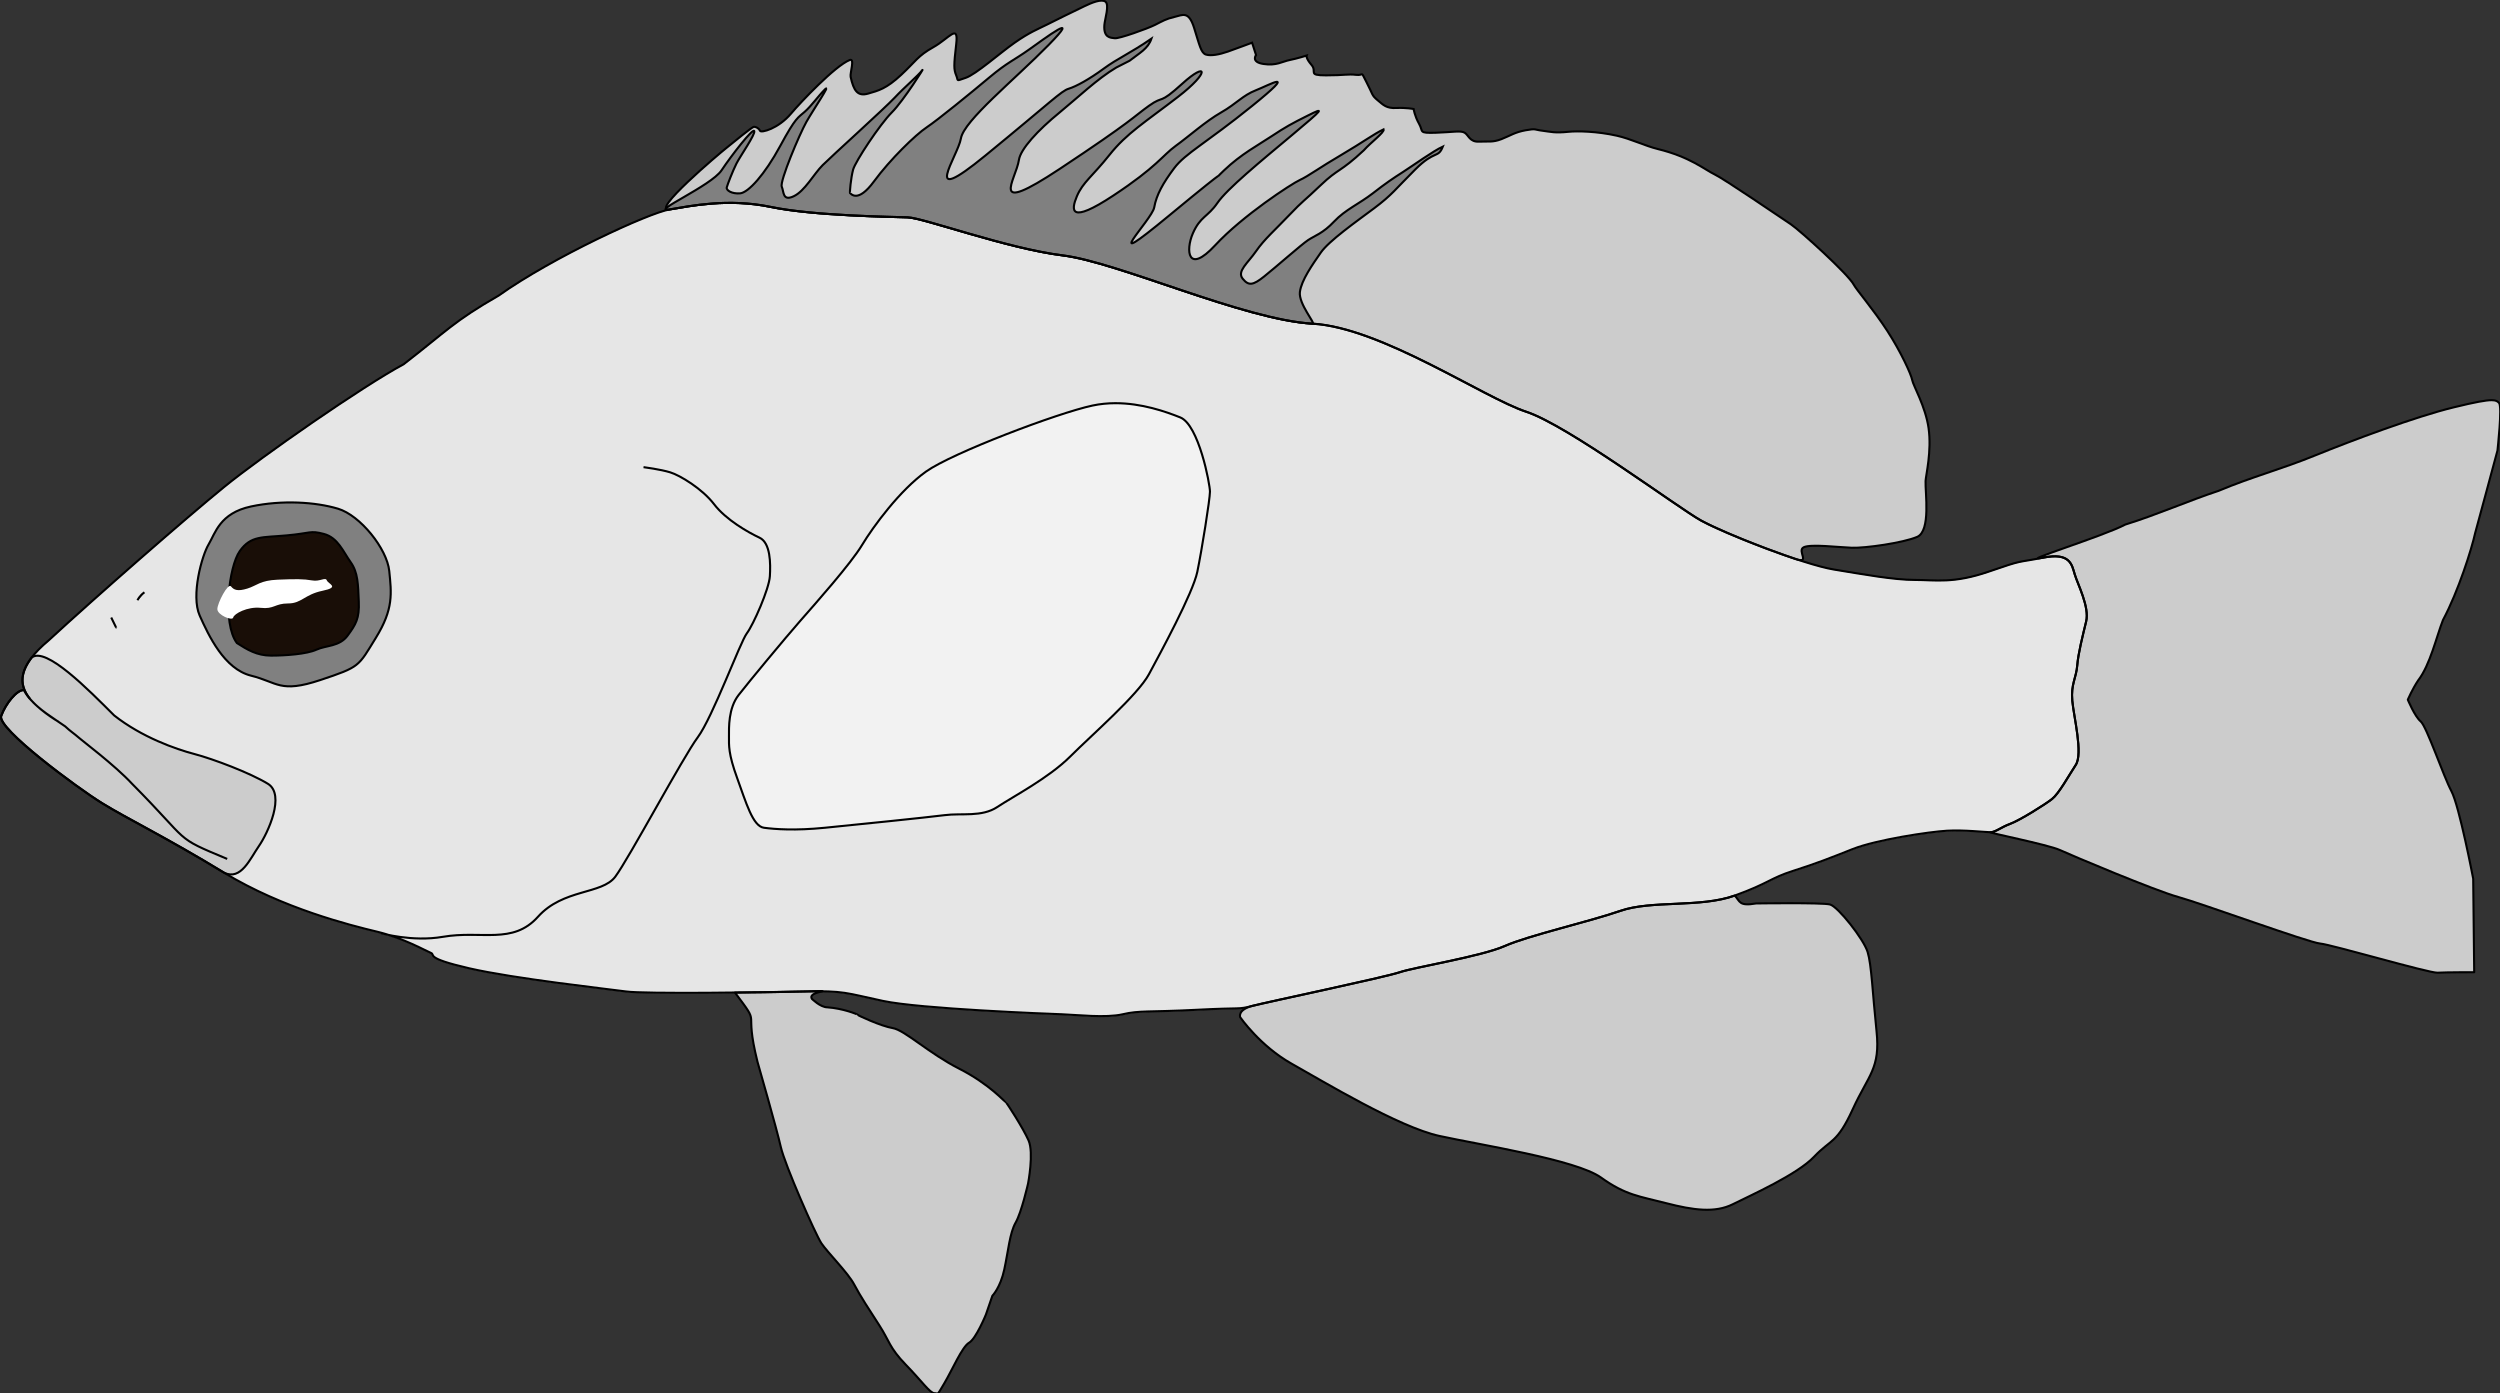 <?xml version="1.0" encoding="UTF-8"?>
<!-- Created by grConvert v0.1-0 -->
<svg xmlns="http://www.w3.org/2000/svg" xmlns:xlink="http://www.w3.org/1999/xlink" width="558pt" height="311pt" viewBox="0 0 558 311" version="1.1">
<rect x="0" y="0" width="558" height="311" fill="#333333" stroke="none"/>
<g id="surface8">
<path style=" stroke:none;fill-rule:nonzero;fill:rgb(90.196%,90.196%,90.196%);fill-opacity:1;" d="M 143.648 104.375 C 143.648 104.375 147.461 104.875 149.613 105.539 C 151.777 106.195 156.75 109.18 159.406 112.652 C 162.062 116.133 167.039 118.949 169.531 120.113 C 172.023 121.27 172.023 125.902 171.852 128.719 C 171.684 131.539 168.203 139.492 166.711 141.477 C 165.215 143.461 159.078 160.195 155.758 164.668 C 152.441 169.137 140.328 191.828 137.344 195.801 C 134.352 199.781 125.723 198.457 120.078 204.746 C 114.445 211.039 107.469 207.727 98.836 209.219 C 92 210.398 85.07 208.395 85.07 208.395 M 6.715 156.113 C 4.078 152.91 3.867 148.883 10.895 143.023 C 21.293 133.418 41.648 115.633 50.055 108.789 C 58.469 101.949 81.031 86.258 90.109 81.406 C 99.836 73.898 101.168 71.914 111.348 66.059 C 123.289 57.559 144.863 47.617 149.508 46.844 C 154.156 46.07 162.559 44.305 172.074 46.293 C 181.586 48.281 199.066 48.496 202.609 48.613 C 206.148 48.719 224.73 55.566 237.23 57.109 C 249.73 58.664 277.609 71.465 292.977 72.352 C 308.359 73.238 331.254 88.914 340.664 92 C 350.07 95.098 374.512 113.43 379.711 116.297 C 384.914 119.172 402.613 126.129 409.355 127.227 C 416.109 128.328 422.742 129.547 427.391 129.547 C 432.035 129.547 436.016 130.43 443.984 127.676 C 451.949 124.914 449.957 125.789 456.047 124.578 C 462.129 123.363 462.457 126.129 463.125 128.328 C 463.789 130.543 466.445 135.621 465.664 138.824 C 464.891 142.031 463.898 145.895 463.672 148.652 C 463.453 151.414 462.234 152.852 462.57 156.492 C 462.895 160.137 465 168.312 463.34 170.852 C 461.68 173.391 459.578 177.25 458.031 178.469 C 456.484 179.684 450.84 183.211 448.734 183.984 C 446.637 184.762 445.422 185.863 444.316 185.863 C 443.211 185.863 438.453 185.309 434.578 185.539 C 430.707 185.75 418.871 187.52 413.562 189.617 C 408.25 191.719 405.488 192.82 400.289 194.477 C 395.086 196.137 394.867 197.234 387.23 200 C 379.602 202.758 368.652 200.996 361.68 203.422 C 354.711 205.852 341.109 208.941 335.906 211.258 C 330.707 213.578 315.664 216.012 312.457 217.113 C 309.25 218.219 283.027 223.734 279.602 224.617 C 276.168 225.508 277.609 224.953 266.988 225.508 C 256.371 226.055 254.375 225.617 250.617 226.504 C 246.855 227.383 240.215 226.609 237.008 226.504 C 233.797 226.387 205.371 225.289 197.074 223.516 C 188.773 221.754 188.555 221.203 179.375 221.414 C 170.191 221.641 143.754 221.973 139.77 221.414 C 135.789 220.867 114.77 218.551 104.707 216.23 C 94.633 213.91 97.289 213.25 96.188 212.805 C 95.078 212.363 90.109 209.492 84.133 208.055 C 78.156 206.621 63.109 202.871 50.055 194.918 C 37.008 186.969 28.266 182.773 22.734 179.344 C 17.207 175.93 -0.723 162.676 0.273 159.918 C 1.273 157.152 3.789 154.031 5.344 154.145 M 32.246 132.312 C 31.141 133.086 30.703 134.078 30.703 134.078 M 24.836 137.938 C 25.609 139.492 25.938 140.258 25.938 140.148 "/>
<path style="fill-rule:nonzero;fill:rgb(80%,80%,80%);fill-opacity:1;stroke-width:0.24;stroke-linecap:butt;stroke-linejoin:miter;stroke:rgb(0%,0%,0%);stroke-opacity:1;stroke-miterlimit:4;" d="M 54.442 909.479 C 53.508 908.949 51.232 907.379 50.492 905.873 C 49.698 905.815 48.41 907.413 47.898 908.829 C 47.388 910.241 56.568 917.025 59.398 918.775 C 62.23 920.531 66.706 922.679 73.386 926.749 C 75.31 927.653 76.332 925.165 77.35 923.693 C 78.37 922.225 80.41 917.815 78.37 916.573 C 76.332 915.329 72.142 913.749 69.988 913.179 C 67.836 912.615 63.986 911.261 60.812 908.769 C 57.87 905.831 52.998 900.855 51.376 902.153 C 49.858 904.129 50.162 905.629 51.196 906.881 C 52.186 908.081 53.842 909.061 55.208 910.015 C 55.8 910.579 56.182 910.791 56.848 911.373 C 57 911.539 60.876 914.443 62.85 916.573 C 69.712 923.489 67.496 922.565 73.726 925.165 " transform="matrix(1.953,0,0,1.953,-93.277,-1615.135)"/>
<path style="fill-rule:nonzero;fill:rgb(50.196%,50.196%,50.196%);fill-opacity:1;stroke-width:0.24;stroke-linecap:butt;stroke-linejoin:miter;stroke:rgb(0%,0%,0%);stroke-opacity:1;stroke-miterlimit:4;" d="M 70.582 897.351 C 71.606 899.641 73.386 903.455 76.446 904.219 C 79.506 904.981 79.758 906.253 84.346 904.729 C 88.936 903.201 88.68 903.201 90.718 899.893 C 92.758 896.589 92.5 894.805 92.248 892.263 C 91.992 889.719 88.936 885.901 86.386 885.139 C 83.836 884.375 80.012 884.123 76.446 884.885 C 72.876 885.649 72.368 887.939 71.606 889.211 C 70.838 890.481 69.562 895.061 70.582 897.351 Z M 70.582 897.351 " transform="matrix(1.953,0,0,1.953,-93.277,-1615.135)"/>
<path style="fill-rule:nonzero;fill:rgb(9.804%,5.49%,2.745%);fill-opacity:1;stroke-width:0.24;stroke-linecap:butt;stroke-linejoin:miter;stroke:rgb(0%,0%,0%);stroke-opacity:1;stroke-miterlimit:4;" d="M 80.522 888.191 C 77.72 888.449 76.446 888.191 75.17 889.973 C 73.898 891.753 73.16 898.253 74.832 900.489 C 76.02 901.251 77.126 901.929 78.738 901.929 C 80.356 901.929 82.818 901.761 83.922 901.251 C 85.026 900.741 86.556 900.913 87.488 899.641 C 88.422 898.369 88.848 897.691 88.762 895.739 C 88.68 893.789 88.68 892.431 87.83 891.243 C 86.98 890.055 86.386 888.449 84.77 888.023 C 83.158 887.599 83.326 887.939 80.522 888.191 Z M 80.522 888.191 " transform="matrix(1.953,0,0,1.953,-93.277,-1615.135)"/>
<path style="fill-rule:nonzero;fill:rgb(80%,80%,80%);fill-opacity:1;stroke-width:0.24;stroke-linecap:butt;stroke-linejoin:miter;stroke:rgb(0%,0%,0%);stroke-opacity:1;stroke-miterlimit:4;" d="M 173.662 827.073 C 172.926 827.065 171.732 827.701 171.258 827.925 C 170.182 828.435 168.596 829.225 167.462 829.791 C 166.33 830.355 165.426 830.693 163.726 831.881 C 162.026 833.069 159.308 835.501 158.12 835.899 C 156.93 836.291 157.326 836.291 157.042 835.613 C 156.76 834.935 156.76 834.481 157.042 832.051 C 157.326 829.623 156.25 831.373 154.436 832.391 C 152.622 833.411 152.456 833.973 150.756 835.555 C 149.056 837.141 148.15 837.365 146.96 837.703 C 145.77 838.043 145.318 837.365 144.976 835.781 C 144.886 835.349 145.492 833.613 144.868 833.861 C 143.212 834.515 139.248 838.699 138.182 839.965 C 136.71 841.719 134.726 842.229 134.612 841.943 C 134.5 841.663 134.16 841.493 133.932 841.493 C 133.708 841.493 131.556 843.301 130.762 843.925 C 129.97 844.549 121.926 851.331 124.306 850.935 C 126.686 850.539 130.988 849.635 135.86 850.653 C 140.73 851.669 149.68 851.781 151.492 851.841 C 153.306 851.893 162.82 855.401 169.22 856.191 C 175.62 856.985 189.892 863.541 197.762 863.993 C 205.638 864.449 217.36 872.475 222.176 874.055 C 226.992 875.641 239.508 885.025 242.17 886.493 C 244.02 887.519 248.97 889.551 252.972 890.889 C 254.726 891.469 253.1 889.943 253.896 889.549 C 254.686 889.153 257.861 889.549 259.389 889.603 C 260.919 889.663 265.281 889.041 266.863 888.361 C 268.451 887.681 267.771 883.273 267.827 881.973 C 267.859 881.301 268.543 878.565 268.169 875.923 C 267.819 873.453 266.409 871.069 266.299 870.439 C 266.187 869.799 265.011 867.229 263.469 864.841 C 261.887 862.399 259.931 860.129 259.613 859.529 C 258.993 858.341 253.442 853.311 252.422 852.629 C 251.4 851.951 244.776 847.429 243.698 846.923 C 242.622 846.413 240.922 844.941 237.242 844.039 C 235.696 843.655 234.182 842.881 232.542 842.511 C 230.282 842.001 227.998 841.961 227.048 842.061 C 225.406 842.229 225.008 842.061 224.046 841.943 C 223.082 841.831 223.368 841.663 222.12 841.889 C 220.872 842.113 220.362 842.511 219.346 842.905 C 218.326 843.301 217.87 843.131 216.796 843.191 C 215.72 843.243 215.608 842.453 215.156 842.173 C 214.7 841.889 213.792 842.113 211.81 842.173 C 209.83 842.229 210.456 842.061 209.942 841.153 C 209.432 840.249 209.32 839.461 209.32 839.461 C 209.32 839.461 208.47 839.289 207.336 839.343 C 206.206 839.401 205.862 839.005 205.186 838.441 C 204.506 837.875 204.676 837.819 203.938 836.405 C 203.2 834.991 203.712 835.669 202.748 835.555 C 201.788 835.443 201.448 835.613 199.296 835.613 C 197.142 835.613 198.332 835.219 197.65 834.425 C 196.972 833.635 197.086 833.353 197.086 833.353 C 197.086 833.353 196.01 833.691 195.16 833.861 C 194.31 834.031 193.632 834.541 192.158 834.313 C 190.686 834.089 191.308 833.293 191.308 833.293 L 190.856 831.881 C 190.856 831.881 189.046 832.561 188.08 832.901 C 187.118 833.239 186.156 833.411 185.588 833.239 C 185.022 833.069 184.85 832.165 184.23 830.185 C 183.608 828.205 182.926 828.715 181.962 828.943 C 181 829.169 180.66 829.393 179.756 829.849 C 178.848 830.301 175.676 831.429 175.168 831.373 C 174.658 831.315 173.862 831.315 173.976 829.849 C 174.03 829.173 174.576 827.555 174.092 827.189 C 173.982 827.105 173.836 827.073 173.662 827.073 Z M 173.662 827.073 " transform="matrix(1.953,0,0,1.953,-93.277,-1615.135)"/>
<path style="fill-rule:nonzero;fill:rgb(50.196%,50.196%,50.196%);fill-opacity:1;stroke-width:0.24;stroke-linecap:butt;stroke-linejoin:miter;stroke:rgb(0%,0%,0%);stroke-opacity:1;stroke-miterlimit:4;" d="M 196.32 860.375 C 196.492 859.019 197.762 857.239 198.7 855.881 C 199.636 854.525 202.78 852.319 204.818 850.793 C 206.856 849.265 207.196 848.673 209.488 846.385 C 211.782 844.093 212.098 845.151 212.658 843.753 C 211.55 844.263 209.32 845.875 208.13 846.639 C 206.942 847.401 206.176 847.911 204.648 849.099 C 203.118 850.285 201.506 850.963 200.23 852.319 C 198.956 853.675 198.02 853.931 197.256 854.441 C 196.492 854.949 193.518 857.579 192.242 858.593 C 190.97 859.613 190.458 859.699 189.78 858.851 C 189.098 858.001 190.372 857.069 191.308 855.713 C 192.242 854.353 193.518 853.253 195.132 851.555 C 196.746 849.861 196.66 850.115 198.7 848.163 C 200.738 846.213 200.908 846.723 203.626 844.179 C 204.408 843.291 206.012 842.119 205.892 841.781 C 204.77 842.313 203.542 843.243 201.08 844.689 C 198.612 846.129 197.256 847.149 196.32 847.569 C 195.386 847.993 189.78 851.641 186.636 855.035 C 183.492 858.425 183.238 855.625 184.086 853.675 C 184.936 851.725 185.786 851.811 186.892 850.201 C 187.996 848.589 191.818 845.451 195.47 842.399 C 199.122 839.343 199.122 839.261 197.256 840.193 C 195.386 841.125 194.622 841.551 193.092 842.565 C 191.562 843.585 189.61 844.603 187.656 846.469 C 185.7 848.335 189.78 844.689 181.368 851.641 C 172.958 858.593 179.412 852.151 179.67 850.711 C 179.922 849.265 180.688 847.911 181.962 846.213 C 183.238 844.519 185.532 843.415 190.882 839.091 C 196.236 834.765 192.838 836.715 191.308 837.311 C 189.78 837.903 189.098 838.835 187.318 839.853 C 185.532 840.873 183.662 842.565 182.132 843.669 C 180.606 844.773 180.01 846.043 174.998 849.351 C 169.986 852.661 170.156 851.049 170.832 849.435 C 171.512 847.825 172.618 847.149 174.572 844.689 C 176.526 842.229 178.65 840.955 182.388 838.073 C 186.126 835.189 185.7 834.001 182.898 836.549 C 180.096 839.091 180.858 837.819 179.072 839.091 C 177.292 840.363 177.206 840.785 168.88 846.299 C 160.556 851.811 163.868 847.569 164.208 845.281 C 164.392 844.043 166.348 841.905 168.88 839.839 C 170.856 838.223 173.218 835.965 175.336 834.719 C 175.522 834.611 176.668 834.053 176.85 833.949 C 177.996 833.053 178.958 832.585 179.356 831.419 C 176.888 833.115 175.508 833.663 173.892 834.851 C 172.28 836.039 170.748 836.885 169.898 837.141 C 169.048 837.393 167.946 838.581 160.382 844.773 C 152.822 850.963 157.242 844.855 157.58 842.823 C 157.92 840.785 163.698 836.123 167.606 832.135 C 171.512 828.151 167.18 831.373 165.396 832.643 C 163.612 833.915 162.932 834.089 160.808 835.869 C 158.686 837.649 154.946 840.701 153.672 841.551 C 152.398 842.399 149.51 845.199 147.638 847.741 C 145.77 850.285 145.008 849.099 144.92 849.099 C 144.836 849.099 145.008 847.315 145.26 846.385 C 145.518 845.451 148.32 841.211 149.68 839.853 C 151.038 838.499 153.588 834.425 153.162 835.019 C 152.738 835.613 151.122 836.969 150.02 838.155 C 148.912 839.343 142.798 844.855 141.78 845.875 C 140.758 846.891 139.738 848.843 138.462 849.435 C 137.192 850.029 137.36 848.929 137.106 848.335 C 136.85 847.741 139.146 842.313 139.908 840.955 C 140.672 839.601 142.798 836.461 142.032 837.225 C 141.268 837.989 140.506 839.091 139.738 839.769 C 138.972 840.449 138.72 840.363 136.936 843.669 C 135.15 846.975 133.282 849.013 132.348 849.099 C 131.412 849.181 130.732 848.755 130.82 848.419 C 130.906 848.079 131.498 846.553 131.922 845.703 C 132.348 844.855 134.132 842.313 133.96 841.973 C 133.792 841.635 131.412 844.689 130.222 846.469 C 129.036 848.251 121.926 851.331 124.306 850.935 C 126.686 850.539 130.988 849.635 135.86 850.653 C 140.73 851.669 149.68 851.781 151.492 851.841 C 153.306 851.893 162.82 855.401 169.22 856.191 C 175.62 856.985 189.892 863.541 197.762 863.993 C 198.162 864.015 196.15 861.731 196.32 860.375 Z M 196.32 860.375 " transform="matrix(1.953,0,0,1.953,-93.277,-1615.135)"/>
<path style="fill-rule:nonzero;fill:rgb(80%,80%,80%);fill-opacity:1;stroke-width:0.24;stroke-linecap:round;stroke-linejoin:round;stroke:rgb(0%,0%,0%);stroke-opacity:1;stroke-miterlimit:4;" d="M 141.632 940.265 C 141.376 940.265 140.772 940.289 139.598 940.315 C 137.856 940.361 134.896 940.411 131.76 940.441 C 134.896 944.615 132.688 941.731 134.33 948.349 C 134.33 948.349 136.538 956.035 136.992 958.069 C 137.446 960.105 140.958 968.075 141.636 969.093 C 142.318 970.113 144.696 972.489 145.376 973.789 C 146.056 975.089 147.13 976.725 148.262 978.479 C 149.396 980.231 149.396 981.023 151.262 982.949 C 153.132 984.869 154.042 986.225 154.55 986.225 C 155.06 986.225 154.776 986.619 155.682 985.093 C 156.588 983.565 157.72 980.911 158.512 980.455 C 159.308 980.005 160.438 977.235 160.438 977.235 L 161.176 975.089 C 161.176 975.089 162.082 974.181 162.536 972.091 C 162.988 969.999 163.158 967.905 163.838 966.719 C 164.518 965.531 165.256 962.253 165.256 962.253 C 165.256 962.253 165.936 958.749 165.31 957.335 C 164.688 955.923 162.82 953.039 162.762 953.039 C 162.708 953.039 160.838 950.891 157.382 949.139 C 153.926 947.385 151.15 944.725 149.792 944.501 C 148.432 944.275 145.77 943.031 145.77 942.975 C 145.77 942.919 144.072 942.241 142.318 942.125 C 141.522 942.125 140.56 941.165 140.56 941.165 C 140.042 940.429 142.406 940.255 141.632 940.265 Z M 141.632 940.265 " transform="matrix(1.953,0,0,1.953,-93.277,-1615.135)"/>
<path style="fill-rule:nonzero;fill:rgb(80%,80%,80%);fill-opacity:1;stroke-width:0.24;stroke-linecap:round;stroke-linejoin:round;stroke:rgb(0%,0%,0%);stroke-opacity:1;stroke-miterlimit:4;" d="M 246.02 929.351 C 242.112 930.763 236.508 929.861 232.938 931.103 C 229.37 932.343 222.406 933.929 219.742 935.115 C 217.08 936.303 209.376 937.549 207.736 938.113 C 206.092 938.679 192.668 941.503 190.912 941.955 C 189.156 942.411 189.496 943.255 189.496 943.255 C 189.496 943.255 191.76 946.539 195.386 948.573 C 199.01 950.605 207.62 955.811 212.262 956.825 C 216.91 957.843 227.896 959.541 230.73 961.575 C 233.56 963.611 235.148 963.723 238.206 964.515 C 241.262 965.305 243.758 965.649 245.796 964.629 C 247.836 963.611 253.158 961.239 255.083 959.201 C 257.011 957.165 257.689 957.731 259.501 953.773 C 261.313 949.815 262.673 949.139 262.221 944.841 C 261.769 940.543 261.657 937.263 261.201 935.793 C 260.749 934.325 257.801 930.593 256.897 930.369 C 255.989 930.141 248.458 930.253 248.458 930.253 C 246.476 930.593 246.646 930.029 246.02 929.351 Z M 246.02 929.351 " transform="matrix(1.953,0,0,1.953,-93.277,-1615.135)"/>
<path style=" stroke:none;fill-rule:nonzero;fill:rgb(94.902%,94.902%,94.902%);fill-opacity:1;" d="M 248.926 90.098 C 247.27 90.109 245.578 90.266 243.867 90.625 C 236.074 92.285 212.504 101.227 206.699 105.367 C 200.891 109.512 194.918 117.625 192.426 121.766 C 189.941 125.902 182.141 134.688 178.656 138.664 C 175.172 142.633 167.207 152.242 164.887 155.227 C 162.559 158.203 162.727 162.508 162.727 164.496 C 162.727 166.484 162.559 168.305 164.551 173.773 C 166.543 179.242 168.039 184.539 170.527 184.867 C 173.016 185.199 177.496 185.539 184.133 184.867 C 190.773 184.211 207.031 182.547 210.844 182.055 C 214.656 181.555 219.145 182.547 222.625 180.23 C 226.113 177.91 234.078 173.773 238.891 168.969 C 243.703 164.164 253.992 155.227 256.477 150.586 C 258.965 145.945 266.27 132.531 267.266 127.73 C 268.262 122.926 270.086 111.492 270.086 109.84 C 270.086 108.184 267.598 94.93 263.445 93.273 C 260.203 91.984 254.84 90.082 248.926 90.098 Z M 248.926 90.098 "/>
<path style="fill-rule:nonzero;fill:rgb(80%,80%,80%);fill-opacity:1;stroke-width:0.24;stroke-linecap:round;stroke-linejoin:round;stroke:rgb(0%,0%,0%);stroke-opacity:1;stroke-miterlimit:4;" d="M 332.523 872.735 C 331.887 872.735 330.689 872.943 328.207 873.551 C 323.787 874.623 316.423 877.393 312.401 879.031 C 308.381 880.673 305.209 881.463 301.301 883.103 C 298.019 884.179 294.163 885.873 290.657 886.949 C 288.107 888.305 278.137 891.361 281.251 890.735 C 284.369 890.113 284.537 891.529 284.877 892.655 C 285.219 893.789 286.577 896.389 286.177 898.029 C 285.783 899.669 285.273 901.649 285.159 903.061 C 285.047 904.475 284.423 905.211 284.593 907.075 C 284.761 908.941 285.839 913.125 284.989 914.425 C 284.139 915.725 283.063 917.703 282.271 918.325 C 281.477 918.949 278.589 920.755 277.511 921.151 C 276.437 921.549 275.813 922.113 275.249 922.113 C 274.683 922.113 281.819 923.525 283.177 924.149 C 284.537 924.773 294.051 928.785 296.713 929.519 C 299.377 930.253 311.609 934.719 312.911 934.835 C 314.213 934.949 325.373 938.225 326.337 938.169 C 327.299 938.113 330.527 938.113 330.527 938.113 L 330.413 927.429 C 330.413 927.429 328.827 919.115 327.921 917.419 C 327.013 915.725 325.089 910.015 324.409 909.449 C 323.731 908.885 322.939 906.963 322.939 906.963 C 322.939 906.963 323.449 905.775 324.127 904.755 C 325.487 903.003 326.223 899.725 326.959 897.861 C 328.713 894.581 330.247 889.719 330.639 887.911 C 330.639 887.911 333.189 878.525 333.189 878.469 C 333.189 878.411 333.757 873.435 333.359 873.041 C 333.187 872.865 333.023 872.739 332.523 872.735 Z M 332.523 872.735 " transform="matrix(1.953,0,0,1.953,-93.277,-1615.135)"/>
<path style=" stroke:none;fill-rule:nonzero;fill:rgb(100%,100%,100%);fill-opacity:1;" d="M 51.555 130.879 C 52.219 131.699 53.047 132.031 55.199 131.371 C 57.363 130.707 58.016 129.547 62.008 129.383 C 65.984 129.219 67.812 129.219 69.633 129.547 C 71.461 129.883 72.625 128.719 72.953 129.547 C 73.289 130.375 75.945 131.047 71.961 131.867 C 67.977 132.695 67.312 134.688 64.328 134.688 C 61.336 134.688 61.176 136.012 58.195 135.672 C 55.199 135.348 52.219 137.008 52.051 137.832 C 51.879 138.664 48.512 137.281 48.512 135.957 C 48.512 134.625 50.883 130.047 51.555 130.879 Z M 51.555 130.879 "/>
<path style="fill:none;stroke-width:0.24;stroke-linecap:butt;stroke-linejoin:miter;stroke:rgb(0%,0%,0%);stroke-opacity:1;stroke-miterlimit:4;" d="M 121.306 880.391 C 121.306 880.391 123.258 880.643 124.36 880.985 C 125.468 881.323 128.012 882.851 129.372 884.629 C 130.732 886.411 133.282 887.853 134.558 888.449 C 135.832 889.041 135.832 891.413 135.746 892.855 C 135.66 894.299 133.876 898.369 133.112 899.385 C 132.348 900.403 129.206 908.969 127.506 911.261 C 125.808 913.549 119.606 925.165 118.076 927.201 C 116.546 929.239 112.126 928.561 109.238 931.781 C 106.35 935.003 102.782 933.305 98.362 934.069 C 94.862 934.675 91.312 933.649 91.312 933.649 M 51.196 906.881 C 49.846 905.241 49.738 903.179 53.336 900.179 C 58.66 895.261 69.082 886.155 73.386 882.651 C 77.692 879.149 89.246 871.115 93.892 868.631 C 98.872 864.785 99.556 863.769 104.768 860.773 C 110.882 856.419 121.926 851.331 124.306 850.935 C 126.686 850.539 130.988 849.635 135.86 850.653 C 140.73 851.669 149.68 851.781 151.492 851.841 C 153.306 851.893 162.82 855.401 169.22 856.191 C 175.62 856.985 189.892 863.541 197.762 863.993 C 205.638 864.449 217.36 872.475 222.176 874.055 C 226.992 875.641 239.508 885.025 242.17 886.493 C 244.832 887.965 253.896 891.529 257.349 892.091 C 260.807 892.655 264.201 893.279 266.583 893.279 C 268.961 893.279 270.999 893.731 275.077 892.319 C 279.157 890.905 278.137 891.355 281.251 890.735 C 284.369 890.113 284.537 891.529 284.877 892.655 C 285.219 893.789 286.577 896.389 286.177 898.029 C 285.783 899.669 285.273 901.649 285.159 903.061 C 285.047 904.475 284.423 905.211 284.593 907.075 C 284.761 908.941 285.839 913.125 284.989 914.425 C 284.139 915.725 283.063 917.703 282.271 918.325 C 281.477 918.949 278.589 920.755 277.511 921.151 C 276.437 921.549 275.813 922.113 275.249 922.113 C 274.683 922.113 272.247 921.829 270.263 921.943 C 268.281 922.055 262.221 922.961 259.501 924.035 C 256.783 925.111 255.369 925.675 252.706 926.523 C 250.042 927.373 249.93 927.935 246.02 929.351 C 242.112 930.763 236.508 929.861 232.938 931.103 C 229.37 932.343 222.406 933.929 219.742 935.115 C 217.08 936.303 209.376 937.549 207.736 938.113 C 206.092 938.679 192.668 941.503 190.912 941.955 C 189.156 942.411 189.892 942.125 184.456 942.411 C 179.02 942.691 177.998 942.465 176.072 942.919 C 174.148 943.369 170.748 942.975 169.106 942.919 C 167.462 942.861 152.908 942.299 148.66 941.391 C 144.41 940.489 144.298 940.205 139.598 940.315 C 134.896 940.431 121.36 940.601 119.32 940.315 C 117.282 940.035 106.52 938.849 101.368 937.661 C 96.21 936.473 97.57 936.135 97.006 935.905 C 96.438 935.681 93.892 934.211 90.832 933.475 C 87.772 932.741 80.07 930.819 73.386 926.749 C 66.706 922.679 62.23 920.531 59.398 918.775 C 56.568 917.025 47.388 910.241 47.898 908.829 C 48.41 907.413 49.698 905.815 50.492 905.873 M 64.268 894.693 C 63.7 895.091 63.476 895.599 63.476 895.599 M 60.472 897.575 C 60.87 898.369 61.038 898.763 61.038 898.705 " transform="matrix(1.953,0,0,1.953,-93.277,-1615.135)"/>
<path style="fill:none;stroke-width:0.24;stroke-linecap:round;stroke-linejoin:round;stroke:rgb(0%,0%,0%);stroke-opacity:1;stroke-miterlimit:4;" d="M 175.208 873.081 C 174.36 873.085 173.492 873.165 172.618 873.351 C 168.626 874.201 156.56 878.779 153.588 880.899 C 150.612 883.019 147.556 887.175 146.28 889.293 C 145.008 891.413 141.012 895.911 139.23 897.943 C 137.446 899.979 133.368 904.899 132.18 906.425 C 130.988 907.951 131.072 910.155 131.072 911.173 C 131.072 912.191 130.988 913.123 132.008 915.923 C 133.026 918.723 133.792 921.435 135.068 921.603 C 136.342 921.773 138.636 921.943 142.032 921.603 C 145.432 921.265 153.758 920.415 155.71 920.163 C 157.662 919.905 159.96 920.415 161.742 919.229 C 163.526 918.041 167.606 915.923 170.07 913.463 C 172.532 911.003 177.8 906.425 179.072 904.051 C 180.348 901.675 184.088 894.805 184.598 892.349 C 185.108 889.889 186.042 884.035 186.042 883.189 C 186.042 882.341 184.768 875.555 182.642 874.705 C 180.982 874.043 178.236 873.073 175.208 873.081 Z M 175.208 873.081 " transform="matrix(1.953,0,0,1.953,-93.277,-1615.135)"/>
</g>
</svg>

